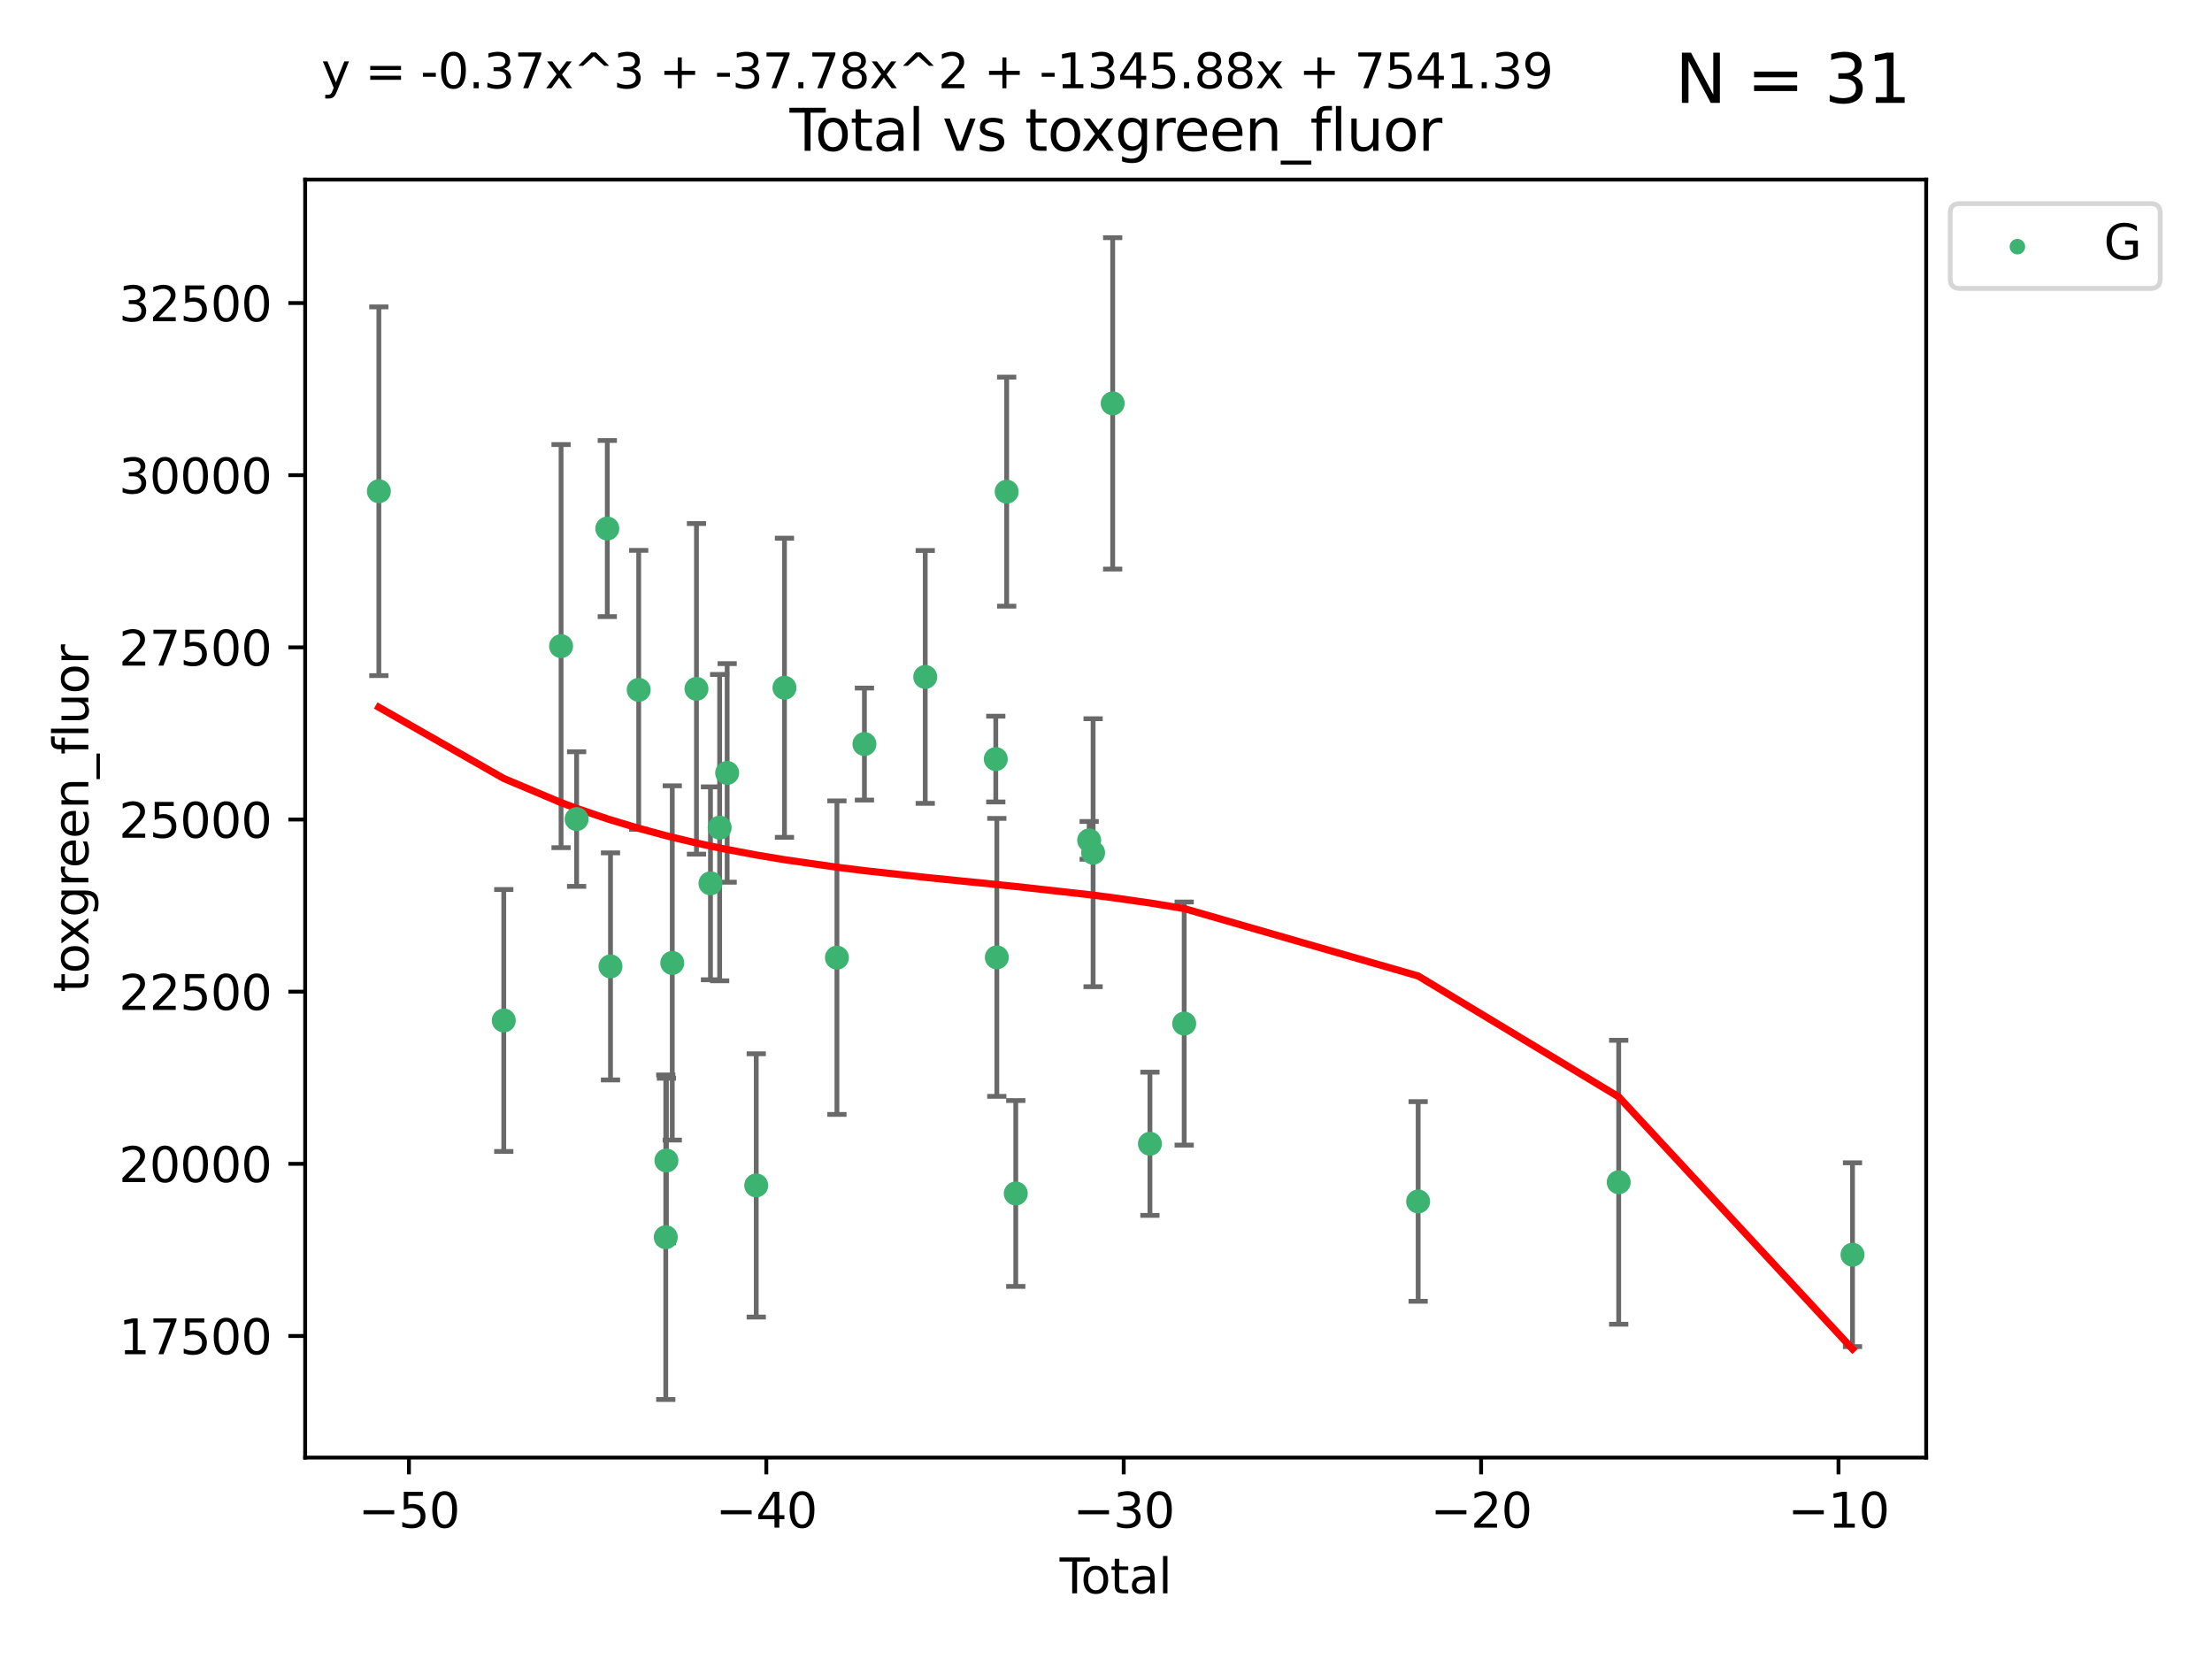 <?xml version="1.0" encoding="utf-8" standalone="no"?>
<!DOCTYPE svg PUBLIC "-//W3C//DTD SVG 1.1//EN"
  "http://www.w3.org/Graphics/SVG/1.1/DTD/svg11.dtd">
<svg xmlns:xlink="http://www.w3.org/1999/xlink" width="460.8pt" height="345.6pt" viewBox="0 0 460.8 345.6" xmlns="http://www.w3.org/2000/svg" version="1.1">
 <defs>
  <style type="text/css">*{stroke-linejoin: round; stroke-linecap: butt}</style>
 </defs>
 <g id="figure_1">
  <g id="patch_1">
   <path d="M 0 345.6 
L 460.8 345.6 
L 460.8 0 
L 0 0 
z
" style="fill: #ffffff"/>
  </g>
  <g id="axes_1">
   <g id="patch_2">
    <path d="M 63.571 303.64 
L 401.26 303.64 
L 401.26 37.411 
L 63.571 37.411 
z
" style="fill: #ffffff"/>
   </g>
   <g id="PathCollection_1">
    <defs>
     <path id="m7957015d21" d="M 0 1.118 
C 0.297 1.118 0.581 1 0.791 0.791 
C 1 0.581 1.118 0.297 1.118 0 
C 1.118 -0.297 1 -0.581 0.791 -0.791 
C 0.581 -1 0.297 -1.118 0 -1.118 
C -0.297 -1.118 -0.581 -1 -0.791 -0.791 
C -1 -0.581 -1.118 -0.297 -1.118 0 
C -1.118 0.297 -1 0.581 -0.791 0.791 
C -0.581 1 -0.297 1.118 0 1.118 
z
" style="stroke: #3cb371"/>
    </defs>
    <g clip-path="url(#pad19b76ece)">
     <use xlink:href="#m7957015d21" x="78.921" y="102.334" style="fill: #3cb371; stroke: #3cb371"/>
     <use xlink:href="#m7957015d21" x="104.945" y="212.584" style="fill: #3cb371; stroke: #3cb371"/>
     <use xlink:href="#m7957015d21" x="116.882" y="134.598" style="fill: #3cb371; stroke: #3cb371"/>
     <use xlink:href="#m7957015d21" x="120.118" y="170.625" style="fill: #3cb371; stroke: #3cb371"/>
     <use xlink:href="#m7957015d21" x="126.511" y="110.105" style="fill: #3cb371; stroke: #3cb371"/>
     <use xlink:href="#m7957015d21" x="127.177" y="201.315" style="fill: #3cb371; stroke: #3cb371"/>
     <use xlink:href="#m7957015d21" x="133.054" y="143.705" style="fill: #3cb371; stroke: #3cb371"/>
     <use xlink:href="#m7957015d21" x="138.693" y="257.735" style="fill: #3cb371; stroke: #3cb371"/>
     <use xlink:href="#m7957015d21" x="138.83" y="241.757" style="fill: #3cb371; stroke: #3cb371"/>
     <use xlink:href="#m7957015d21" x="140.045" y="200.596" style="fill: #3cb371; stroke: #3cb371"/>
     <use xlink:href="#m7957015d21" x="145.087" y="143.497" style="fill: #3cb371; stroke: #3cb371"/>
     <use xlink:href="#m7957015d21" x="148.005" y="184.014" style="fill: #3cb371; stroke: #3cb371"/>
     <use xlink:href="#m7957015d21" x="149.915" y="172.409" style="fill: #3cb371; stroke: #3cb371"/>
     <use xlink:href="#m7957015d21" x="151.481" y="161.014" style="fill: #3cb371; stroke: #3cb371"/>
     <use xlink:href="#m7957015d21" x="157.537" y="246.943" style="fill: #3cb371; stroke: #3cb371"/>
     <use xlink:href="#m7957015d21" x="163.418" y="143.273" style="fill: #3cb371; stroke: #3cb371"/>
     <use xlink:href="#m7957015d21" x="174.347" y="199.496" style="fill: #3cb371; stroke: #3cb371"/>
     <use xlink:href="#m7957015d21" x="180.076" y="154.999" style="fill: #3cb371; stroke: #3cb371"/>
     <use xlink:href="#m7957015d21" x="192.744" y="141.021" style="fill: #3cb371; stroke: #3cb371"/>
     <use xlink:href="#m7957015d21" x="207.44" y="158.13" style="fill: #3cb371; stroke: #3cb371"/>
     <use xlink:href="#m7957015d21" x="207.655" y="199.44" style="fill: #3cb371; stroke: #3cb371"/>
     <use xlink:href="#m7957015d21" x="209.708" y="102.423" style="fill: #3cb371; stroke: #3cb371"/>
     <use xlink:href="#m7957015d21" x="211.603" y="248.624" style="fill: #3cb371; stroke: #3cb371"/>
     <use xlink:href="#m7957015d21" x="226.894" y="175.061" style="fill: #3cb371; stroke: #3cb371"/>
     <use xlink:href="#m7957015d21" x="227.715" y="177.637" style="fill: #3cb371; stroke: #3cb371"/>
     <use xlink:href="#m7957015d21" x="231.793" y="84.029" style="fill: #3cb371; stroke: #3cb371"/>
     <use xlink:href="#m7957015d21" x="239.552" y="238.268" style="fill: #3cb371; stroke: #3cb371"/>
     <use xlink:href="#m7957015d21" x="246.69" y="213.226" style="fill: #3cb371; stroke: #3cb371"/>
     <use xlink:href="#m7957015d21" x="295.426" y="250.285" style="fill: #3cb371; stroke: #3cb371"/>
     <use xlink:href="#m7957015d21" x="337.204" y="246.283" style="fill: #3cb371; stroke: #3cb371"/>
     <use xlink:href="#m7957015d21" x="385.911" y="261.378" style="fill: #3cb371; stroke: #3cb371"/>
    </g>
   </g>
   <g id="matplotlib.axis_1">
    <g id="xtick_1">
     <g id="line2d_1">
      <defs>
       <path id="m46dfe24c2c" d="M 0 0 
L 0 3.5 
" style="stroke: #000000; stroke-width: 0.8"/>
      </defs>
      <g>
       <use xlink:href="#m46dfe24c2c" x="85.187" y="303.64" style="stroke: #000000; stroke-width: 0.8"/>
      </g>
     </g>
     <g id="text_1">
      <!-- −50 -->
      <g transform="translate(74.634 318.238)scale(0.1 -0.1)">
       <defs>
        <path id="DejaVuSans-2212" d="M 678 2272 
L 4684 2272 
L 4684 1741 
L 678 1741 
L 678 2272 
z
" transform="scale(0.016)"/>
        <path id="DejaVuSans-35" d="M 691 4666 
L 3169 4666 
L 3169 4134 
L 1269 4134 
L 1269 2991 
Q 1406 3038 1543 3061 
Q 1681 3084 1819 3084 
Q 2600 3084 3056 2656 
Q 3513 2228 3513 1497 
Q 3513 744 3044 326 
Q 2575 -91 1722 -91 
Q 1428 -91 1123 -41 
Q 819 9 494 109 
L 494 744 
Q 775 591 1075 516 
Q 1375 441 1709 441 
Q 2250 441 2565 725 
Q 2881 1009 2881 1497 
Q 2881 1984 2565 2268 
Q 2250 2553 1709 2553 
Q 1456 2553 1204 2497 
Q 953 2441 691 2322 
L 691 4666 
z
" transform="scale(0.016)"/>
        <path id="DejaVuSans-30" d="M 2034 4250 
Q 1547 4250 1301 3770 
Q 1056 3291 1056 2328 
Q 1056 1369 1301 889 
Q 1547 409 2034 409 
Q 2525 409 2770 889 
Q 3016 1369 3016 2328 
Q 3016 3291 2770 3770 
Q 2525 4250 2034 4250 
z
M 2034 4750 
Q 2819 4750 3233 4129 
Q 3647 3509 3647 2328 
Q 3647 1150 3233 529 
Q 2819 -91 2034 -91 
Q 1250 -91 836 529 
Q 422 1150 422 2328 
Q 422 3509 836 4129 
Q 1250 4750 2034 4750 
z
" transform="scale(0.016)"/>
       </defs>
       <use xlink:href="#DejaVuSans-2212"/>
       <use xlink:href="#DejaVuSans-35" x="83.789"/>
       <use xlink:href="#DejaVuSans-30" x="147.412"/>
      </g>
     </g>
    </g>
    <g id="xtick_2">
     <g id="line2d_2">
      <g>
       <use xlink:href="#m46dfe24c2c" x="159.638" y="303.64" style="stroke: #000000; stroke-width: 0.8"/>
      </g>
     </g>
     <g id="text_2">
      <!-- −40 -->
      <g transform="translate(149.086 318.238)scale(0.1 -0.1)">
       <defs>
        <path id="DejaVuSans-34" d="M 2419 4116 
L 825 1625 
L 2419 1625 
L 2419 4116 
z
M 2253 4666 
L 3047 4666 
L 3047 1625 
L 3713 1625 
L 3713 1100 
L 3047 1100 
L 3047 0 
L 2419 0 
L 2419 1100 
L 313 1100 
L 313 1709 
L 2253 4666 
z
" transform="scale(0.016)"/>
       </defs>
       <use xlink:href="#DejaVuSans-2212"/>
       <use xlink:href="#DejaVuSans-34" x="83.789"/>
       <use xlink:href="#DejaVuSans-30" x="147.412"/>
      </g>
     </g>
    </g>
    <g id="xtick_3">
     <g id="line2d_3">
      <g>
       <use xlink:href="#m46dfe24c2c" x="234.089" y="303.64" style="stroke: #000000; stroke-width: 0.8"/>
      </g>
     </g>
     <g id="text_3">
      <!-- −30 -->
      <g transform="translate(223.537 318.238)scale(0.1 -0.1)">
       <defs>
        <path id="DejaVuSans-33" d="M 2597 2516 
Q 3050 2419 3304 2112 
Q 3559 1806 3559 1356 
Q 3559 666 3084 287 
Q 2609 -91 1734 -91 
Q 1441 -91 1130 -33 
Q 819 25 488 141 
L 488 750 
Q 750 597 1062 519 
Q 1375 441 1716 441 
Q 2309 441 2620 675 
Q 2931 909 2931 1356 
Q 2931 1769 2642 2001 
Q 2353 2234 1838 2234 
L 1294 2234 
L 1294 2753 
L 1863 2753 
Q 2328 2753 2575 2939 
Q 2822 3125 2822 3475 
Q 2822 3834 2567 4026 
Q 2313 4219 1838 4219 
Q 1578 4219 1281 4162 
Q 984 4106 628 3988 
L 628 4550 
Q 988 4650 1302 4700 
Q 1616 4750 1894 4750 
Q 2613 4750 3031 4423 
Q 3450 4097 3450 3541 
Q 3450 3153 3228 2886 
Q 3006 2619 2597 2516 
z
" transform="scale(0.016)"/>
       </defs>
       <use xlink:href="#DejaVuSans-2212"/>
       <use xlink:href="#DejaVuSans-33" x="83.789"/>
       <use xlink:href="#DejaVuSans-30" x="147.412"/>
      </g>
     </g>
    </g>
    <g id="xtick_4">
     <g id="line2d_4">
      <g>
       <use xlink:href="#m46dfe24c2c" x="308.541" y="303.64" style="stroke: #000000; stroke-width: 0.8"/>
      </g>
     </g>
     <g id="text_4">
      <!-- −20 -->
      <g transform="translate(297.988 318.238)scale(0.1 -0.1)">
       <defs>
        <path id="DejaVuSans-32" d="M 1228 531 
L 3431 531 
L 3431 0 
L 469 0 
L 469 531 
Q 828 903 1448 1529 
Q 2069 2156 2228 2338 
Q 2531 2678 2651 2914 
Q 2772 3150 2772 3378 
Q 2772 3750 2511 3984 
Q 2250 4219 1831 4219 
Q 1534 4219 1204 4116 
Q 875 4013 500 3803 
L 500 4441 
Q 881 4594 1212 4672 
Q 1544 4750 1819 4750 
Q 2544 4750 2975 4387 
Q 3406 4025 3406 3419 
Q 3406 3131 3298 2873 
Q 3191 2616 2906 2266 
Q 2828 2175 2409 1742 
Q 1991 1309 1228 531 
z
" transform="scale(0.016)"/>
       </defs>
       <use xlink:href="#DejaVuSans-2212"/>
       <use xlink:href="#DejaVuSans-32" x="83.789"/>
       <use xlink:href="#DejaVuSans-30" x="147.412"/>
      </g>
     </g>
    </g>
    <g id="xtick_5">
     <g id="line2d_5">
      <g>
       <use xlink:href="#m46dfe24c2c" x="382.992" y="303.64" style="stroke: #000000; stroke-width: 0.8"/>
      </g>
     </g>
     <g id="text_5">
      <!-- −10 -->
      <g transform="translate(372.44 318.238)scale(0.1 -0.1)">
       <defs>
        <path id="DejaVuSans-31" d="M 794 531 
L 1825 531 
L 1825 4091 
L 703 3866 
L 703 4441 
L 1819 4666 
L 2450 4666 
L 2450 531 
L 3481 531 
L 3481 0 
L 794 0 
L 794 531 
z
" transform="scale(0.016)"/>
       </defs>
       <use xlink:href="#DejaVuSans-2212"/>
       <use xlink:href="#DejaVuSans-31" x="83.789"/>
       <use xlink:href="#DejaVuSans-30" x="147.412"/>
      </g>
     </g>
    </g>
    <g id="text_6">
     <!-- Total -->
     <g transform="translate(220.739 331.917)scale(0.1 -0.1)">
      <defs>
       <path id="DejaVuSans-54" d="M -19 4666 
L 3928 4666 
L 3928 4134 
L 2272 4134 
L 2272 0 
L 1638 0 
L 1638 4134 
L -19 4134 
L -19 4666 
z
" transform="scale(0.016)"/>
       <path id="DejaVuSans-6f" d="M 1959 3097 
Q 1497 3097 1228 2736 
Q 959 2375 959 1747 
Q 959 1119 1226 758 
Q 1494 397 1959 397 
Q 2419 397 2687 759 
Q 2956 1122 2956 1747 
Q 2956 2369 2687 2733 
Q 2419 3097 1959 3097 
z
M 1959 3584 
Q 2709 3584 3137 3096 
Q 3566 2609 3566 1747 
Q 3566 888 3137 398 
Q 2709 -91 1959 -91 
Q 1206 -91 779 398 
Q 353 888 353 1747 
Q 353 2609 779 3096 
Q 1206 3584 1959 3584 
z
" transform="scale(0.016)"/>
       <path id="DejaVuSans-74" d="M 1172 4494 
L 1172 3500 
L 2356 3500 
L 2356 3053 
L 1172 3053 
L 1172 1153 
Q 1172 725 1289 603 
Q 1406 481 1766 481 
L 2356 481 
L 2356 0 
L 1766 0 
Q 1100 0 847 248 
Q 594 497 594 1153 
L 594 3053 
L 172 3053 
L 172 3500 
L 594 3500 
L 594 4494 
L 1172 4494 
z
" transform="scale(0.016)"/>
       <path id="DejaVuSans-61" d="M 2194 1759 
Q 1497 1759 1228 1600 
Q 959 1441 959 1056 
Q 959 750 1161 570 
Q 1363 391 1709 391 
Q 2188 391 2477 730 
Q 2766 1069 2766 1631 
L 2766 1759 
L 2194 1759 
z
M 3341 1997 
L 3341 0 
L 2766 0 
L 2766 531 
Q 2569 213 2275 61 
Q 1981 -91 1556 -91 
Q 1019 -91 701 211 
Q 384 513 384 1019 
Q 384 1609 779 1909 
Q 1175 2209 1959 2209 
L 2766 2209 
L 2766 2266 
Q 2766 2663 2505 2880 
Q 2244 3097 1772 3097 
Q 1472 3097 1187 3025 
Q 903 2953 641 2809 
L 641 3341 
Q 956 3463 1253 3523 
Q 1550 3584 1831 3584 
Q 2591 3584 2966 3190 
Q 3341 2797 3341 1997 
z
" transform="scale(0.016)"/>
       <path id="DejaVuSans-6c" d="M 603 4863 
L 1178 4863 
L 1178 0 
L 603 0 
L 603 4863 
z
" transform="scale(0.016)"/>
      </defs>
      <use xlink:href="#DejaVuSans-54"/>
      <use xlink:href="#DejaVuSans-6f" x="44.084"/>
      <use xlink:href="#DejaVuSans-74" x="105.266"/>
      <use xlink:href="#DejaVuSans-61" x="144.475"/>
      <use xlink:href="#DejaVuSans-6c" x="205.754"/>
     </g>
    </g>
   </g>
   <g id="matplotlib.axis_2">
    <g id="ytick_1">
     <g id="line2d_6">
      <defs>
       <path id="mcb76316c64" d="M 0 0 
L -3.5 0 
" style="stroke: #000000; stroke-width: 0.8"/>
      </defs>
      <g>
       <use xlink:href="#mcb76316c64" x="63.571" y="278.311" style="stroke: #000000; stroke-width: 0.8"/>
      </g>
     </g>
     <g id="text_7">
      <!-- 17500 -->
      <g transform="translate(24.759 282.11)scale(0.1 -0.1)">
       <defs>
        <path id="DejaVuSans-37" d="M 525 4666 
L 3525 4666 
L 3525 4397 
L 1831 0 
L 1172 0 
L 2766 4134 
L 525 4134 
L 525 4666 
z
" transform="scale(0.016)"/>
       </defs>
       <use xlink:href="#DejaVuSans-31"/>
       <use xlink:href="#DejaVuSans-37" x="63.623"/>
       <use xlink:href="#DejaVuSans-35" x="127.246"/>
       <use xlink:href="#DejaVuSans-30" x="190.869"/>
       <use xlink:href="#DejaVuSans-30" x="254.492"/>
      </g>
     </g>
    </g>
    <g id="ytick_2">
     <g id="line2d_7">
      <g>
       <use xlink:href="#mcb76316c64" x="63.571" y="242.447" style="stroke: #000000; stroke-width: 0.8"/>
      </g>
     </g>
     <g id="text_8">
      <!-- 20000 -->
      <g transform="translate(24.759 246.246)scale(0.1 -0.1)">
       <use xlink:href="#DejaVuSans-32"/>
       <use xlink:href="#DejaVuSans-30" x="63.623"/>
       <use xlink:href="#DejaVuSans-30" x="127.246"/>
       <use xlink:href="#DejaVuSans-30" x="190.869"/>
       <use xlink:href="#DejaVuSans-30" x="254.492"/>
      </g>
     </g>
    </g>
    <g id="ytick_3">
     <g id="line2d_8">
      <g>
       <use xlink:href="#mcb76316c64" x="63.571" y="206.583" style="stroke: #000000; stroke-width: 0.8"/>
      </g>
     </g>
     <g id="text_9">
      <!-- 22500 -->
      <g transform="translate(24.759 210.382)scale(0.1 -0.1)">
       <use xlink:href="#DejaVuSans-32"/>
       <use xlink:href="#DejaVuSans-32" x="63.623"/>
       <use xlink:href="#DejaVuSans-35" x="127.246"/>
       <use xlink:href="#DejaVuSans-30" x="190.869"/>
       <use xlink:href="#DejaVuSans-30" x="254.492"/>
      </g>
     </g>
    </g>
    <g id="ytick_4">
     <g id="line2d_9">
      <g>
       <use xlink:href="#mcb76316c64" x="63.571" y="170.719" style="stroke: #000000; stroke-width: 0.8"/>
      </g>
     </g>
     <g id="text_10">
      <!-- 25000 -->
      <g transform="translate(24.759 174.518)scale(0.1 -0.1)">
       <use xlink:href="#DejaVuSans-32"/>
       <use xlink:href="#DejaVuSans-35" x="63.623"/>
       <use xlink:href="#DejaVuSans-30" x="127.246"/>
       <use xlink:href="#DejaVuSans-30" x="190.869"/>
       <use xlink:href="#DejaVuSans-30" x="254.492"/>
      </g>
     </g>
    </g>
    <g id="ytick_5">
     <g id="line2d_10">
      <g>
       <use xlink:href="#mcb76316c64" x="63.571" y="134.854" style="stroke: #000000; stroke-width: 0.8"/>
      </g>
     </g>
     <g id="text_11">
      <!-- 27500 -->
      <g transform="translate(24.759 138.654)scale(0.1 -0.1)">
       <use xlink:href="#DejaVuSans-32"/>
       <use xlink:href="#DejaVuSans-37" x="63.623"/>
       <use xlink:href="#DejaVuSans-35" x="127.246"/>
       <use xlink:href="#DejaVuSans-30" x="190.869"/>
       <use xlink:href="#DejaVuSans-30" x="254.492"/>
      </g>
     </g>
    </g>
    <g id="ytick_6">
     <g id="line2d_11">
      <g>
       <use xlink:href="#mcb76316c64" x="63.571" y="98.99" style="stroke: #000000; stroke-width: 0.8"/>
      </g>
     </g>
     <g id="text_12">
      <!-- 30000 -->
      <g transform="translate(24.759 102.789)scale(0.1 -0.1)">
       <use xlink:href="#DejaVuSans-33"/>
       <use xlink:href="#DejaVuSans-30" x="63.623"/>
       <use xlink:href="#DejaVuSans-30" x="127.246"/>
       <use xlink:href="#DejaVuSans-30" x="190.869"/>
       <use xlink:href="#DejaVuSans-30" x="254.492"/>
      </g>
     </g>
    </g>
    <g id="ytick_7">
     <g id="line2d_12">
      <g>
       <use xlink:href="#mcb76316c64" x="63.571" y="63.126" style="stroke: #000000; stroke-width: 0.8"/>
      </g>
     </g>
     <g id="text_13">
      <!-- 32500 -->
      <g transform="translate(24.759 66.925)scale(0.1 -0.1)">
       <use xlink:href="#DejaVuSans-33"/>
       <use xlink:href="#DejaVuSans-32" x="63.623"/>
       <use xlink:href="#DejaVuSans-35" x="127.246"/>
       <use xlink:href="#DejaVuSans-30" x="190.869"/>
       <use xlink:href="#DejaVuSans-30" x="254.492"/>
      </g>
     </g>
    </g>
    <g id="text_14">
     <!-- toxgreen_fluor -->
     <g transform="translate(18.401 206.72)rotate(-90)scale(0.1 -0.1)">
      <defs>
       <path id="DejaVuSans-78" d="M 3513 3500 
L 2247 1797 
L 3578 0 
L 2900 0 
L 1881 1375 
L 863 0 
L 184 0 
L 1544 1831 
L 300 3500 
L 978 3500 
L 1906 2253 
L 2834 3500 
L 3513 3500 
z
" transform="scale(0.016)"/>
       <path id="DejaVuSans-67" d="M 2906 1791 
Q 2906 2416 2648 2759 
Q 2391 3103 1925 3103 
Q 1463 3103 1205 2759 
Q 947 2416 947 1791 
Q 947 1169 1205 825 
Q 1463 481 1925 481 
Q 2391 481 2648 825 
Q 2906 1169 2906 1791 
z
M 3481 434 
Q 3481 -459 3084 -895 
Q 2688 -1331 1869 -1331 
Q 1566 -1331 1297 -1286 
Q 1028 -1241 775 -1147 
L 775 -588 
Q 1028 -725 1275 -790 
Q 1522 -856 1778 -856 
Q 2344 -856 2625 -561 
Q 2906 -266 2906 331 
L 2906 616 
Q 2728 306 2450 153 
Q 2172 0 1784 0 
Q 1141 0 747 490 
Q 353 981 353 1791 
Q 353 2603 747 3093 
Q 1141 3584 1784 3584 
Q 2172 3584 2450 3431 
Q 2728 3278 2906 2969 
L 2906 3500 
L 3481 3500 
L 3481 434 
z
" transform="scale(0.016)"/>
       <path id="DejaVuSans-72" d="M 2631 2963 
Q 2534 3019 2420 3045 
Q 2306 3072 2169 3072 
Q 1681 3072 1420 2755 
Q 1159 2438 1159 1844 
L 1159 0 
L 581 0 
L 581 3500 
L 1159 3500 
L 1159 2956 
Q 1341 3275 1631 3429 
Q 1922 3584 2338 3584 
Q 2397 3584 2469 3576 
Q 2541 3569 2628 3553 
L 2631 2963 
z
" transform="scale(0.016)"/>
       <path id="DejaVuSans-65" d="M 3597 1894 
L 3597 1613 
L 953 1613 
Q 991 1019 1311 708 
Q 1631 397 2203 397 
Q 2534 397 2845 478 
Q 3156 559 3463 722 
L 3463 178 
Q 3153 47 2828 -22 
Q 2503 -91 2169 -91 
Q 1331 -91 842 396 
Q 353 884 353 1716 
Q 353 2575 817 3079 
Q 1281 3584 2069 3584 
Q 2775 3584 3186 3129 
Q 3597 2675 3597 1894 
z
M 3022 2063 
Q 3016 2534 2758 2815 
Q 2500 3097 2075 3097 
Q 1594 3097 1305 2825 
Q 1016 2553 972 2059 
L 3022 2063 
z
" transform="scale(0.016)"/>
       <path id="DejaVuSans-6e" d="M 3513 2113 
L 3513 0 
L 2938 0 
L 2938 2094 
Q 2938 2591 2744 2837 
Q 2550 3084 2163 3084 
Q 1697 3084 1428 2787 
Q 1159 2491 1159 1978 
L 1159 0 
L 581 0 
L 581 3500 
L 1159 3500 
L 1159 2956 
Q 1366 3272 1645 3428 
Q 1925 3584 2291 3584 
Q 2894 3584 3203 3211 
Q 3513 2838 3513 2113 
z
" transform="scale(0.016)"/>
       <path id="DejaVuSans-5f" d="M 3263 -1063 
L 3263 -1509 
L -63 -1509 
L -63 -1063 
L 3263 -1063 
z
" transform="scale(0.016)"/>
       <path id="DejaVuSans-66" d="M 2375 4863 
L 2375 4384 
L 1825 4384 
Q 1516 4384 1395 4259 
Q 1275 4134 1275 3809 
L 1275 3500 
L 2222 3500 
L 2222 3053 
L 1275 3053 
L 1275 0 
L 697 0 
L 697 3053 
L 147 3053 
L 147 3500 
L 697 3500 
L 697 3744 
Q 697 4328 969 4595 
Q 1241 4863 1831 4863 
L 2375 4863 
z
" transform="scale(0.016)"/>
       <path id="DejaVuSans-75" d="M 544 1381 
L 544 3500 
L 1119 3500 
L 1119 1403 
Q 1119 906 1312 657 
Q 1506 409 1894 409 
Q 2359 409 2629 706 
Q 2900 1003 2900 1516 
L 2900 3500 
L 3475 3500 
L 3475 0 
L 2900 0 
L 2900 538 
Q 2691 219 2414 64 
Q 2138 -91 1772 -91 
Q 1169 -91 856 284 
Q 544 659 544 1381 
z
M 1991 3584 
L 1991 3584 
z
" transform="scale(0.016)"/>
      </defs>
      <use xlink:href="#DejaVuSans-74"/>
      <use xlink:href="#DejaVuSans-6f" x="39.209"/>
      <use xlink:href="#DejaVuSans-78" x="97.266"/>
      <use xlink:href="#DejaVuSans-67" x="156.445"/>
      <use xlink:href="#DejaVuSans-72" x="219.922"/>
      <use xlink:href="#DejaVuSans-65" x="258.785"/>
      <use xlink:href="#DejaVuSans-65" x="320.309"/>
      <use xlink:href="#DejaVuSans-6e" x="381.832"/>
      <use xlink:href="#DejaVuSans-5f" x="445.211"/>
      <use xlink:href="#DejaVuSans-66" x="495.211"/>
      <use xlink:href="#DejaVuSans-6c" x="530.416"/>
      <use xlink:href="#DejaVuSans-75" x="558.199"/>
      <use xlink:href="#DejaVuSans-6f" x="621.578"/>
      <use xlink:href="#DejaVuSans-72" x="682.76"/>
     </g>
    </g>
   </g>
   <g id="LineCollection_1">
    <path d="M 78.921 140.738 
L 78.921 63.931 
" clip-path="url(#pad19b76ece)" style="fill: none; stroke: #696969"/>
    <path d="M 104.945 239.865 
L 104.945 185.303 
" clip-path="url(#pad19b76ece)" style="fill: none; stroke: #696969"/>
    <path d="M 116.882 176.587 
L 116.882 92.609 
" clip-path="url(#pad19b76ece)" style="fill: none; stroke: #696969"/>
    <path d="M 120.118 184.644 
L 120.118 156.605 
" clip-path="url(#pad19b76ece)" style="fill: none; stroke: #696969"/>
    <path d="M 126.511 128.45 
L 126.511 91.76 
" clip-path="url(#pad19b76ece)" style="fill: none; stroke: #696969"/>
    <path d="M 127.177 224.969 
L 127.177 177.662 
" clip-path="url(#pad19b76ece)" style="fill: none; stroke: #696969"/>
    <path d="M 133.054 172.758 
L 133.054 114.652 
" clip-path="url(#pad19b76ece)" style="fill: none; stroke: #696969"/>
    <path d="M 138.693 291.539 
L 138.693 223.931 
" clip-path="url(#pad19b76ece)" style="fill: none; stroke: #696969"/>
    <path d="M 138.83 258.896 
L 138.83 224.617 
" clip-path="url(#pad19b76ece)" style="fill: none; stroke: #696969"/>
    <path d="M 140.045 237.494 
L 140.045 163.698 
" clip-path="url(#pad19b76ece)" style="fill: none; stroke: #696969"/>
    <path d="M 145.087 177.934 
L 145.087 109.06 
" clip-path="url(#pad19b76ece)" style="fill: none; stroke: #696969"/>
    <path d="M 148.005 204.105 
L 148.005 163.924 
" clip-path="url(#pad19b76ece)" style="fill: none; stroke: #696969"/>
    <path d="M 149.915 204.318 
L 149.915 140.5 
" clip-path="url(#pad19b76ece)" style="fill: none; stroke: #696969"/>
    <path d="M 151.481 183.78 
L 151.481 138.248 
" clip-path="url(#pad19b76ece)" style="fill: none; stroke: #696969"/>
    <path d="M 157.537 274.366 
L 157.537 219.52 
" clip-path="url(#pad19b76ece)" style="fill: none; stroke: #696969"/>
    <path d="M 163.418 174.432 
L 163.418 112.115 
" clip-path="url(#pad19b76ece)" style="fill: none; stroke: #696969"/>
    <path d="M 174.347 232.15 
L 174.347 166.842 
" clip-path="url(#pad19b76ece)" style="fill: none; stroke: #696969"/>
    <path d="M 180.076 166.666 
L 180.076 143.332 
" clip-path="url(#pad19b76ece)" style="fill: none; stroke: #696969"/>
    <path d="M 192.744 167.359 
L 192.744 114.683 
" clip-path="url(#pad19b76ece)" style="fill: none; stroke: #696969"/>
    <path d="M 207.44 167.063 
L 207.44 149.198 
" clip-path="url(#pad19b76ece)" style="fill: none; stroke: #696969"/>
    <path d="M 207.655 228.389 
L 207.655 170.491 
" clip-path="url(#pad19b76ece)" style="fill: none; stroke: #696969"/>
    <path d="M 209.708 126.28 
L 209.708 78.565 
" clip-path="url(#pad19b76ece)" style="fill: none; stroke: #696969"/>
    <path d="M 211.603 267.982 
L 211.603 229.267 
" clip-path="url(#pad19b76ece)" style="fill: none; stroke: #696969"/>
    <path d="M 226.894 178.996 
L 226.894 171.126 
" clip-path="url(#pad19b76ece)" style="fill: none; stroke: #696969"/>
    <path d="M 227.715 205.546 
L 227.715 149.727 
" clip-path="url(#pad19b76ece)" style="fill: none; stroke: #696969"/>
    <path d="M 231.793 118.545 
L 231.793 49.513 
" clip-path="url(#pad19b76ece)" style="fill: none; stroke: #696969"/>
    <path d="M 239.552 253.186 
L 239.552 223.349 
" clip-path="url(#pad19b76ece)" style="fill: none; stroke: #696969"/>
    <path d="M 246.69 238.548 
L 246.69 187.903 
" clip-path="url(#pad19b76ece)" style="fill: none; stroke: #696969"/>
    <path d="M 295.426 271.079 
L 295.426 229.491 
" clip-path="url(#pad19b76ece)" style="fill: none; stroke: #696969"/>
    <path d="M 337.204 275.856 
L 337.204 216.711 
" clip-path="url(#pad19b76ece)" style="fill: none; stroke: #696969"/>
    <path d="M 385.911 280.522 
L 385.911 242.234 
" clip-path="url(#pad19b76ece)" style="fill: none; stroke: #696969"/>
   </g>
   <g id="line2d_13">
    <defs>
     <path id="mdb5da78991" d="M 2 0 
L -2 -0 
" style="stroke: #696969"/>
    </defs>
    <g clip-path="url(#pad19b76ece)">
     <use xlink:href="#mdb5da78991" x="78.921" y="140.738" style="fill: #696969; stroke: #696969"/>
     <use xlink:href="#mdb5da78991" x="104.945" y="239.865" style="fill: #696969; stroke: #696969"/>
     <use xlink:href="#mdb5da78991" x="116.882" y="176.587" style="fill: #696969; stroke: #696969"/>
     <use xlink:href="#mdb5da78991" x="120.118" y="184.644" style="fill: #696969; stroke: #696969"/>
     <use xlink:href="#mdb5da78991" x="126.511" y="128.45" style="fill: #696969; stroke: #696969"/>
     <use xlink:href="#mdb5da78991" x="127.177" y="224.969" style="fill: #696969; stroke: #696969"/>
     <use xlink:href="#mdb5da78991" x="133.054" y="172.758" style="fill: #696969; stroke: #696969"/>
     <use xlink:href="#mdb5da78991" x="138.693" y="291.539" style="fill: #696969; stroke: #696969"/>
     <use xlink:href="#mdb5da78991" x="138.83" y="258.896" style="fill: #696969; stroke: #696969"/>
     <use xlink:href="#mdb5da78991" x="140.045" y="237.494" style="fill: #696969; stroke: #696969"/>
     <use xlink:href="#mdb5da78991" x="145.087" y="177.934" style="fill: #696969; stroke: #696969"/>
     <use xlink:href="#mdb5da78991" x="148.005" y="204.105" style="fill: #696969; stroke: #696969"/>
     <use xlink:href="#mdb5da78991" x="149.915" y="204.318" style="fill: #696969; stroke: #696969"/>
     <use xlink:href="#mdb5da78991" x="151.481" y="183.78" style="fill: #696969; stroke: #696969"/>
     <use xlink:href="#mdb5da78991" x="157.537" y="274.366" style="fill: #696969; stroke: #696969"/>
     <use xlink:href="#mdb5da78991" x="163.418" y="174.432" style="fill: #696969; stroke: #696969"/>
     <use xlink:href="#mdb5da78991" x="174.347" y="232.15" style="fill: #696969; stroke: #696969"/>
     <use xlink:href="#mdb5da78991" x="180.076" y="166.666" style="fill: #696969; stroke: #696969"/>
     <use xlink:href="#mdb5da78991" x="192.744" y="167.359" style="fill: #696969; stroke: #696969"/>
     <use xlink:href="#mdb5da78991" x="207.44" y="167.063" style="fill: #696969; stroke: #696969"/>
     <use xlink:href="#mdb5da78991" x="207.655" y="228.389" style="fill: #696969; stroke: #696969"/>
     <use xlink:href="#mdb5da78991" x="209.708" y="126.28" style="fill: #696969; stroke: #696969"/>
     <use xlink:href="#mdb5da78991" x="211.603" y="267.982" style="fill: #696969; stroke: #696969"/>
     <use xlink:href="#mdb5da78991" x="226.894" y="178.996" style="fill: #696969; stroke: #696969"/>
     <use xlink:href="#mdb5da78991" x="227.715" y="205.546" style="fill: #696969; stroke: #696969"/>
     <use xlink:href="#mdb5da78991" x="231.793" y="118.545" style="fill: #696969; stroke: #696969"/>
     <use xlink:href="#mdb5da78991" x="239.552" y="253.186" style="fill: #696969; stroke: #696969"/>
     <use xlink:href="#mdb5da78991" x="246.69" y="238.548" style="fill: #696969; stroke: #696969"/>
     <use xlink:href="#mdb5da78991" x="295.426" y="271.079" style="fill: #696969; stroke: #696969"/>
     <use xlink:href="#mdb5da78991" x="337.204" y="275.856" style="fill: #696969; stroke: #696969"/>
     <use xlink:href="#mdb5da78991" x="385.911" y="280.522" style="fill: #696969; stroke: #696969"/>
    </g>
   </g>
   <g id="line2d_14">
    <g clip-path="url(#pad19b76ece)">
     <use xlink:href="#mdb5da78991" x="78.921" y="63.931" style="fill: #696969; stroke: #696969"/>
     <use xlink:href="#mdb5da78991" x="104.945" y="185.303" style="fill: #696969; stroke: #696969"/>
     <use xlink:href="#mdb5da78991" x="116.882" y="92.609" style="fill: #696969; stroke: #696969"/>
     <use xlink:href="#mdb5da78991" x="120.118" y="156.605" style="fill: #696969; stroke: #696969"/>
     <use xlink:href="#mdb5da78991" x="126.511" y="91.76" style="fill: #696969; stroke: #696969"/>
     <use xlink:href="#mdb5da78991" x="127.177" y="177.662" style="fill: #696969; stroke: #696969"/>
     <use xlink:href="#mdb5da78991" x="133.054" y="114.652" style="fill: #696969; stroke: #696969"/>
     <use xlink:href="#mdb5da78991" x="138.693" y="223.931" style="fill: #696969; stroke: #696969"/>
     <use xlink:href="#mdb5da78991" x="138.83" y="224.617" style="fill: #696969; stroke: #696969"/>
     <use xlink:href="#mdb5da78991" x="140.045" y="163.698" style="fill: #696969; stroke: #696969"/>
     <use xlink:href="#mdb5da78991" x="145.087" y="109.06" style="fill: #696969; stroke: #696969"/>
     <use xlink:href="#mdb5da78991" x="148.005" y="163.924" style="fill: #696969; stroke: #696969"/>
     <use xlink:href="#mdb5da78991" x="149.915" y="140.5" style="fill: #696969; stroke: #696969"/>
     <use xlink:href="#mdb5da78991" x="151.481" y="138.248" style="fill: #696969; stroke: #696969"/>
     <use xlink:href="#mdb5da78991" x="157.537" y="219.52" style="fill: #696969; stroke: #696969"/>
     <use xlink:href="#mdb5da78991" x="163.418" y="112.115" style="fill: #696969; stroke: #696969"/>
     <use xlink:href="#mdb5da78991" x="174.347" y="166.842" style="fill: #696969; stroke: #696969"/>
     <use xlink:href="#mdb5da78991" x="180.076" y="143.332" style="fill: #696969; stroke: #696969"/>
     <use xlink:href="#mdb5da78991" x="192.744" y="114.683" style="fill: #696969; stroke: #696969"/>
     <use xlink:href="#mdb5da78991" x="207.44" y="149.198" style="fill: #696969; stroke: #696969"/>
     <use xlink:href="#mdb5da78991" x="207.655" y="170.491" style="fill: #696969; stroke: #696969"/>
     <use xlink:href="#mdb5da78991" x="209.708" y="78.565" style="fill: #696969; stroke: #696969"/>
     <use xlink:href="#mdb5da78991" x="211.603" y="229.267" style="fill: #696969; stroke: #696969"/>
     <use xlink:href="#mdb5da78991" x="226.894" y="171.126" style="fill: #696969; stroke: #696969"/>
     <use xlink:href="#mdb5da78991" x="227.715" y="149.727" style="fill: #696969; stroke: #696969"/>
     <use xlink:href="#mdb5da78991" x="231.793" y="49.513" style="fill: #696969; stroke: #696969"/>
     <use xlink:href="#mdb5da78991" x="239.552" y="223.349" style="fill: #696969; stroke: #696969"/>
     <use xlink:href="#mdb5da78991" x="246.69" y="187.903" style="fill: #696969; stroke: #696969"/>
     <use xlink:href="#mdb5da78991" x="295.426" y="229.491" style="fill: #696969; stroke: #696969"/>
     <use xlink:href="#mdb5da78991" x="337.204" y="216.711" style="fill: #696969; stroke: #696969"/>
     <use xlink:href="#mdb5da78991" x="385.911" y="242.234" style="fill: #696969; stroke: #696969"/>
    </g>
   </g>
   <g id="line2d_15">
    <path d="M 78.921 147.337 
L 104.945 162.173 
L 116.882 167.202 
L 120.118 168.399 
L 126.511 170.573 
L 127.177 170.785 
L 133.054 172.551 
L 138.693 174.072 
L 138.83 174.107 
L 140.045 174.413 
L 145.087 175.609 
L 148.005 176.25 
L 149.915 176.65 
L 151.481 176.967 
L 157.537 178.106 
L 163.418 179.09 
L 174.347 180.658 
L 180.076 181.37 
L 192.744 182.766 
L 207.44 184.247 
L 207.655 184.269 
L 209.708 184.477 
L 211.603 184.671 
L 226.894 186.376 
L 227.715 186.477 
L 231.793 187.001 
L 239.552 188.106 
L 246.69 189.274 
L 295.426 203.313 
L 337.204 228.496 
L 385.911 281.019 
" clip-path="url(#pad19b76ece)" style="fill: none; stroke: #ff0000; stroke-width: 1.5; stroke-linecap: square"/>
   </g>
   <g id="line2d_16">
    <defs>
     <path id="m99b4fadf48" d="M 0 2 
C 0.53 2 1.039 1.789 1.414 1.414 
C 1.789 1.039 2 0.53 2 0 
C 2 -0.53 1.789 -1.039 1.414 -1.414 
C 1.039 -1.789 0.53 -2 0 -2 
C -0.53 -2 -1.039 -1.789 -1.414 -1.414 
C -1.789 -1.039 -2 -0.53 -2 0 
C -2 0.53 -1.789 1.039 -1.414 1.414 
C -1.039 1.789 -0.53 2 0 2 
z
" style="stroke: #3cb371"/>
    </defs>
    <g clip-path="url(#pad19b76ece)">
     <use xlink:href="#m99b4fadf48" x="78.921" y="102.334" style="fill: #3cb371; stroke: #3cb371"/>
     <use xlink:href="#m99b4fadf48" x="104.945" y="212.584" style="fill: #3cb371; stroke: #3cb371"/>
     <use xlink:href="#m99b4fadf48" x="116.882" y="134.598" style="fill: #3cb371; stroke: #3cb371"/>
     <use xlink:href="#m99b4fadf48" x="120.118" y="170.625" style="fill: #3cb371; stroke: #3cb371"/>
     <use xlink:href="#m99b4fadf48" x="126.511" y="110.105" style="fill: #3cb371; stroke: #3cb371"/>
     <use xlink:href="#m99b4fadf48" x="127.177" y="201.315" style="fill: #3cb371; stroke: #3cb371"/>
     <use xlink:href="#m99b4fadf48" x="133.054" y="143.705" style="fill: #3cb371; stroke: #3cb371"/>
     <use xlink:href="#m99b4fadf48" x="138.693" y="257.735" style="fill: #3cb371; stroke: #3cb371"/>
     <use xlink:href="#m99b4fadf48" x="138.83" y="241.757" style="fill: #3cb371; stroke: #3cb371"/>
     <use xlink:href="#m99b4fadf48" x="140.045" y="200.596" style="fill: #3cb371; stroke: #3cb371"/>
     <use xlink:href="#m99b4fadf48" x="145.087" y="143.497" style="fill: #3cb371; stroke: #3cb371"/>
     <use xlink:href="#m99b4fadf48" x="148.005" y="184.014" style="fill: #3cb371; stroke: #3cb371"/>
     <use xlink:href="#m99b4fadf48" x="149.915" y="172.409" style="fill: #3cb371; stroke: #3cb371"/>
     <use xlink:href="#m99b4fadf48" x="151.481" y="161.014" style="fill: #3cb371; stroke: #3cb371"/>
     <use xlink:href="#m99b4fadf48" x="157.537" y="246.943" style="fill: #3cb371; stroke: #3cb371"/>
     <use xlink:href="#m99b4fadf48" x="163.418" y="143.273" style="fill: #3cb371; stroke: #3cb371"/>
     <use xlink:href="#m99b4fadf48" x="174.347" y="199.496" style="fill: #3cb371; stroke: #3cb371"/>
     <use xlink:href="#m99b4fadf48" x="180.076" y="154.999" style="fill: #3cb371; stroke: #3cb371"/>
     <use xlink:href="#m99b4fadf48" x="192.744" y="141.021" style="fill: #3cb371; stroke: #3cb371"/>
     <use xlink:href="#m99b4fadf48" x="207.44" y="158.13" style="fill: #3cb371; stroke: #3cb371"/>
     <use xlink:href="#m99b4fadf48" x="207.655" y="199.44" style="fill: #3cb371; stroke: #3cb371"/>
     <use xlink:href="#m99b4fadf48" x="209.708" y="102.423" style="fill: #3cb371; stroke: #3cb371"/>
     <use xlink:href="#m99b4fadf48" x="211.603" y="248.624" style="fill: #3cb371; stroke: #3cb371"/>
     <use xlink:href="#m99b4fadf48" x="226.894" y="175.061" style="fill: #3cb371; stroke: #3cb371"/>
     <use xlink:href="#m99b4fadf48" x="227.715" y="177.637" style="fill: #3cb371; stroke: #3cb371"/>
     <use xlink:href="#m99b4fadf48" x="231.793" y="84.029" style="fill: #3cb371; stroke: #3cb371"/>
     <use xlink:href="#m99b4fadf48" x="239.552" y="238.268" style="fill: #3cb371; stroke: #3cb371"/>
     <use xlink:href="#m99b4fadf48" x="246.69" y="213.226" style="fill: #3cb371; stroke: #3cb371"/>
     <use xlink:href="#m99b4fadf48" x="295.426" y="250.285" style="fill: #3cb371; stroke: #3cb371"/>
     <use xlink:href="#m99b4fadf48" x="337.204" y="246.283" style="fill: #3cb371; stroke: #3cb371"/>
     <use xlink:href="#m99b4fadf48" x="385.911" y="261.378" style="fill: #3cb371; stroke: #3cb371"/>
    </g>
   </g>
   <g id="patch_3">
    <path d="M 63.571 303.64 
L 63.571 37.411 
" style="fill: none; stroke: #000000; stroke-width: 0.8; stroke-linejoin: miter; stroke-linecap: square"/>
   </g>
   <g id="patch_4">
    <path d="M 401.26 303.64 
L 401.26 37.411 
" style="fill: none; stroke: #000000; stroke-width: 0.8; stroke-linejoin: miter; stroke-linecap: square"/>
   </g>
   <g id="patch_5">
    <path d="M 63.571 303.64 
L 401.26 303.64 
" style="fill: none; stroke: #000000; stroke-width: 0.8; stroke-linejoin: miter; stroke-linecap: square"/>
   </g>
   <g id="patch_6">
    <path d="M 63.571 37.411 
L 401.26 37.411 
" style="fill: none; stroke: #000000; stroke-width: 0.8; stroke-linejoin: miter; stroke-linecap: square"/>
   </g>
   <g id="text_15">
    <!-- N = 31 -->
    <g transform="translate(348.964 21.426)scale(0.14 -0.14)">
     <defs>
      <path id="DejaVuSans-4e" d="M 628 4666 
L 1478 4666 
L 3547 763 
L 3547 4666 
L 4159 4666 
L 4159 0 
L 3309 0 
L 1241 3903 
L 1241 0 
L 628 0 
L 628 4666 
z
" transform="scale(0.016)"/>
      <path id="DejaVuSans-20" transform="scale(0.016)"/>
      <path id="DejaVuSans-3d" d="M 678 2906 
L 4684 2906 
L 4684 2381 
L 678 2381 
L 678 2906 
z
M 678 1631 
L 4684 1631 
L 4684 1100 
L 678 1100 
L 678 1631 
z
" transform="scale(0.016)"/>
     </defs>
     <use xlink:href="#DejaVuSans-4e"/>
     <use xlink:href="#DejaVuSans-20" x="74.805"/>
     <use xlink:href="#DejaVuSans-3d" x="106.592"/>
     <use xlink:href="#DejaVuSans-20" x="190.381"/>
     <use xlink:href="#DejaVuSans-33" x="222.168"/>
     <use xlink:href="#DejaVuSans-31" x="285.791"/>
    </g>
   </g>
   <g id="text_16">
    <!-- y = -0.37x^3 + -37.78x^2 + -1345.88x + 7541.39 -->
    <g transform="translate(66.948 18.387)scale(0.1 -0.1)">
     <defs>
      <path id="DejaVuSans-79" d="M 2059 -325 
Q 1816 -950 1584 -1140 
Q 1353 -1331 966 -1331 
L 506 -1331 
L 506 -850 
L 844 -850 
Q 1081 -850 1212 -737 
Q 1344 -625 1503 -206 
L 1606 56 
L 191 3500 
L 800 3500 
L 1894 763 
L 2988 3500 
L 3597 3500 
L 2059 -325 
z
" transform="scale(0.016)"/>
      <path id="DejaVuSans-2d" d="M 313 2009 
L 1997 2009 
L 1997 1497 
L 313 1497 
L 313 2009 
z
" transform="scale(0.016)"/>
      <path id="DejaVuSans-2e" d="M 684 794 
L 1344 794 
L 1344 0 
L 684 0 
L 684 794 
z
" transform="scale(0.016)"/>
      <path id="DejaVuSans-5e" d="M 2988 4666 
L 4684 2925 
L 4056 2925 
L 2681 4159 
L 1306 2925 
L 678 2925 
L 2375 4666 
L 2988 4666 
z
" transform="scale(0.016)"/>
      <path id="DejaVuSans-2b" d="M 2944 4013 
L 2944 2272 
L 4684 2272 
L 4684 1741 
L 2944 1741 
L 2944 0 
L 2419 0 
L 2419 1741 
L 678 1741 
L 678 2272 
L 2419 2272 
L 2419 4013 
L 2944 4013 
z
" transform="scale(0.016)"/>
      <path id="DejaVuSans-38" d="M 2034 2216 
Q 1584 2216 1326 1975 
Q 1069 1734 1069 1313 
Q 1069 891 1326 650 
Q 1584 409 2034 409 
Q 2484 409 2743 651 
Q 3003 894 3003 1313 
Q 3003 1734 2745 1975 
Q 2488 2216 2034 2216 
z
M 1403 2484 
Q 997 2584 770 2862 
Q 544 3141 544 3541 
Q 544 4100 942 4425 
Q 1341 4750 2034 4750 
Q 2731 4750 3128 4425 
Q 3525 4100 3525 3541 
Q 3525 3141 3298 2862 
Q 3072 2584 2669 2484 
Q 3125 2378 3379 2068 
Q 3634 1759 3634 1313 
Q 3634 634 3220 271 
Q 2806 -91 2034 -91 
Q 1263 -91 848 271 
Q 434 634 434 1313 
Q 434 1759 690 2068 
Q 947 2378 1403 2484 
z
M 1172 3481 
Q 1172 3119 1398 2916 
Q 1625 2713 2034 2713 
Q 2441 2713 2670 2916 
Q 2900 3119 2900 3481 
Q 2900 3844 2670 4047 
Q 2441 4250 2034 4250 
Q 1625 4250 1398 4047 
Q 1172 3844 1172 3481 
z
" transform="scale(0.016)"/>
      <path id="DejaVuSans-39" d="M 703 97 
L 703 672 
Q 941 559 1184 500 
Q 1428 441 1663 441 
Q 2288 441 2617 861 
Q 2947 1281 2994 2138 
Q 2813 1869 2534 1725 
Q 2256 1581 1919 1581 
Q 1219 1581 811 2004 
Q 403 2428 403 3163 
Q 403 3881 828 4315 
Q 1253 4750 1959 4750 
Q 2769 4750 3195 4129 
Q 3622 3509 3622 2328 
Q 3622 1225 3098 567 
Q 2575 -91 1691 -91 
Q 1453 -91 1209 -44 
Q 966 3 703 97 
z
M 1959 2075 
Q 2384 2075 2632 2365 
Q 2881 2656 2881 3163 
Q 2881 3666 2632 3958 
Q 2384 4250 1959 4250 
Q 1534 4250 1286 3958 
Q 1038 3666 1038 3163 
Q 1038 2656 1286 2365 
Q 1534 2075 1959 2075 
z
" transform="scale(0.016)"/>
     </defs>
     <use xlink:href="#DejaVuSans-79"/>
     <use xlink:href="#DejaVuSans-20" x="59.18"/>
     <use xlink:href="#DejaVuSans-3d" x="90.967"/>
     <use xlink:href="#DejaVuSans-20" x="174.756"/>
     <use xlink:href="#DejaVuSans-2d" x="206.543"/>
     <use xlink:href="#DejaVuSans-30" x="242.627"/>
     <use xlink:href="#DejaVuSans-2e" x="306.25"/>
     <use xlink:href="#DejaVuSans-33" x="338.037"/>
     <use xlink:href="#DejaVuSans-37" x="401.66"/>
     <use xlink:href="#DejaVuSans-78" x="465.283"/>
     <use xlink:href="#DejaVuSans-5e" x="524.463"/>
     <use xlink:href="#DejaVuSans-33" x="608.252"/>
     <use xlink:href="#DejaVuSans-20" x="671.875"/>
     <use xlink:href="#DejaVuSans-2b" x="703.662"/>
     <use xlink:href="#DejaVuSans-20" x="787.451"/>
     <use xlink:href="#DejaVuSans-2d" x="819.238"/>
     <use xlink:href="#DejaVuSans-33" x="855.322"/>
     <use xlink:href="#DejaVuSans-37" x="918.945"/>
     <use xlink:href="#DejaVuSans-2e" x="982.568"/>
     <use xlink:href="#DejaVuSans-37" x="1014.355"/>
     <use xlink:href="#DejaVuSans-38" x="1077.979"/>
     <use xlink:href="#DejaVuSans-78" x="1141.602"/>
     <use xlink:href="#DejaVuSans-5e" x="1200.781"/>
     <use xlink:href="#DejaVuSans-32" x="1284.57"/>
     <use xlink:href="#DejaVuSans-20" x="1348.193"/>
     <use xlink:href="#DejaVuSans-2b" x="1379.98"/>
     <use xlink:href="#DejaVuSans-20" x="1463.77"/>
     <use xlink:href="#DejaVuSans-2d" x="1495.557"/>
     <use xlink:href="#DejaVuSans-31" x="1531.641"/>
     <use xlink:href="#DejaVuSans-33" x="1595.264"/>
     <use xlink:href="#DejaVuSans-34" x="1658.887"/>
     <use xlink:href="#DejaVuSans-35" x="1722.51"/>
     <use xlink:href="#DejaVuSans-2e" x="1786.133"/>
     <use xlink:href="#DejaVuSans-38" x="1817.92"/>
     <use xlink:href="#DejaVuSans-38" x="1881.543"/>
     <use xlink:href="#DejaVuSans-78" x="1945.166"/>
     <use xlink:href="#DejaVuSans-20" x="2004.346"/>
     <use xlink:href="#DejaVuSans-2b" x="2036.133"/>
     <use xlink:href="#DejaVuSans-20" x="2119.922"/>
     <use xlink:href="#DejaVuSans-37" x="2151.709"/>
     <use xlink:href="#DejaVuSans-35" x="2215.332"/>
     <use xlink:href="#DejaVuSans-34" x="2278.955"/>
     <use xlink:href="#DejaVuSans-31" x="2342.578"/>
     <use xlink:href="#DejaVuSans-2e" x="2406.201"/>
     <use xlink:href="#DejaVuSans-33" x="2437.988"/>
     <use xlink:href="#DejaVuSans-39" x="2501.611"/>
    </g>
   </g>
   <g id="text_17">
    <!-- Total vs toxgreen_fluor -->
    <g transform="translate(164.48 31.411)scale(0.12 -0.12)">
     <defs>
      <path id="DejaVuSans-76" d="M 191 3500 
L 800 3500 
L 1894 563 
L 2988 3500 
L 3597 3500 
L 2284 0 
L 1503 0 
L 191 3500 
z
" transform="scale(0.016)"/>
      <path id="DejaVuSans-73" d="M 2834 3397 
L 2834 2853 
Q 2591 2978 2328 3040 
Q 2066 3103 1784 3103 
Q 1356 3103 1142 2972 
Q 928 2841 928 2578 
Q 928 2378 1081 2264 
Q 1234 2150 1697 2047 
L 1894 2003 
Q 2506 1872 2764 1633 
Q 3022 1394 3022 966 
Q 3022 478 2636 193 
Q 2250 -91 1575 -91 
Q 1294 -91 989 -36 
Q 684 19 347 128 
L 347 722 
Q 666 556 975 473 
Q 1284 391 1588 391 
Q 1994 391 2212 530 
Q 2431 669 2431 922 
Q 2431 1156 2273 1281 
Q 2116 1406 1581 1522 
L 1381 1569 
Q 847 1681 609 1914 
Q 372 2147 372 2553 
Q 372 3047 722 3315 
Q 1072 3584 1716 3584 
Q 2034 3584 2315 3537 
Q 2597 3491 2834 3397 
z
" transform="scale(0.016)"/>
     </defs>
     <use xlink:href="#DejaVuSans-54"/>
     <use xlink:href="#DejaVuSans-6f" x="44.084"/>
     <use xlink:href="#DejaVuSans-74" x="105.266"/>
     <use xlink:href="#DejaVuSans-61" x="144.475"/>
     <use xlink:href="#DejaVuSans-6c" x="205.754"/>
     <use xlink:href="#DejaVuSans-20" x="233.537"/>
     <use xlink:href="#DejaVuSans-76" x="265.324"/>
     <use xlink:href="#DejaVuSans-73" x="324.504"/>
     <use xlink:href="#DejaVuSans-20" x="376.604"/>
     <use xlink:href="#DejaVuSans-74" x="408.391"/>
     <use xlink:href="#DejaVuSans-6f" x="447.6"/>
     <use xlink:href="#DejaVuSans-78" x="505.656"/>
     <use xlink:href="#DejaVuSans-67" x="564.836"/>
     <use xlink:href="#DejaVuSans-72" x="628.312"/>
     <use xlink:href="#DejaVuSans-65" x="667.176"/>
     <use xlink:href="#DejaVuSans-65" x="728.699"/>
     <use xlink:href="#DejaVuSans-6e" x="790.223"/>
     <use xlink:href="#DejaVuSans-5f" x="853.602"/>
     <use xlink:href="#DejaVuSans-66" x="903.602"/>
     <use xlink:href="#DejaVuSans-6c" x="938.807"/>
     <use xlink:href="#DejaVuSans-75" x="966.59"/>
     <use xlink:href="#DejaVuSans-6f" x="1029.969"/>
     <use xlink:href="#DejaVuSans-72" x="1091.15"/>
    </g>
   </g>
   <g id="legend_1">
    <g id="patch_7">
     <path d="M 408.26 60.089 
L 448.008 60.089 
Q 450.008 60.089 450.008 58.089 
L 450.008 44.411 
Q 450.008 42.411 448.008 42.411 
L 408.26 42.411 
Q 406.26 42.411 406.26 44.411 
L 406.26 58.089 
Q 406.26 60.089 408.26 60.089 
z
" style="fill: #ffffff; opacity: 0.8; stroke: #cccccc; stroke-linejoin: miter"/>
    </g>
    <g id="PathCollection_2">
     <g>
      <use xlink:href="#m7957015d21" x="420.26" y="51.385" style="fill: #3cb371; stroke: #3cb371"/>
     </g>
    </g>
    <g id="text_18">
     <!-- G -->
     <g transform="translate(438.26 54.01)scale(0.1 -0.1)">
      <defs>
       <path id="DejaVuSans-47" d="M 3809 666 
L 3809 1919 
L 2778 1919 
L 2778 2438 
L 4434 2438 
L 4434 434 
Q 4069 175 3628 42 
Q 3188 -91 2688 -91 
Q 1594 -91 976 548 
Q 359 1188 359 2328 
Q 359 3472 976 4111 
Q 1594 4750 2688 4750 
Q 3144 4750 3555 4637 
Q 3966 4525 4313 4306 
L 4313 3634 
Q 3963 3931 3569 4081 
Q 3175 4231 2741 4231 
Q 1884 4231 1454 3753 
Q 1025 3275 1025 2328 
Q 1025 1384 1454 906 
Q 1884 428 2741 428 
Q 3075 428 3337 486 
Q 3600 544 3809 666 
z
" transform="scale(0.016)"/>
      </defs>
      <use xlink:href="#DejaVuSans-47"/>
     </g>
    </g>
   </g>
  </g>
 </g>
 <defs>
  <clipPath id="pad19b76ece">
   <rect x="63.571" y="37.411" width="337.689" height="266.229"/>
  </clipPath>
 </defs>
</svg>
